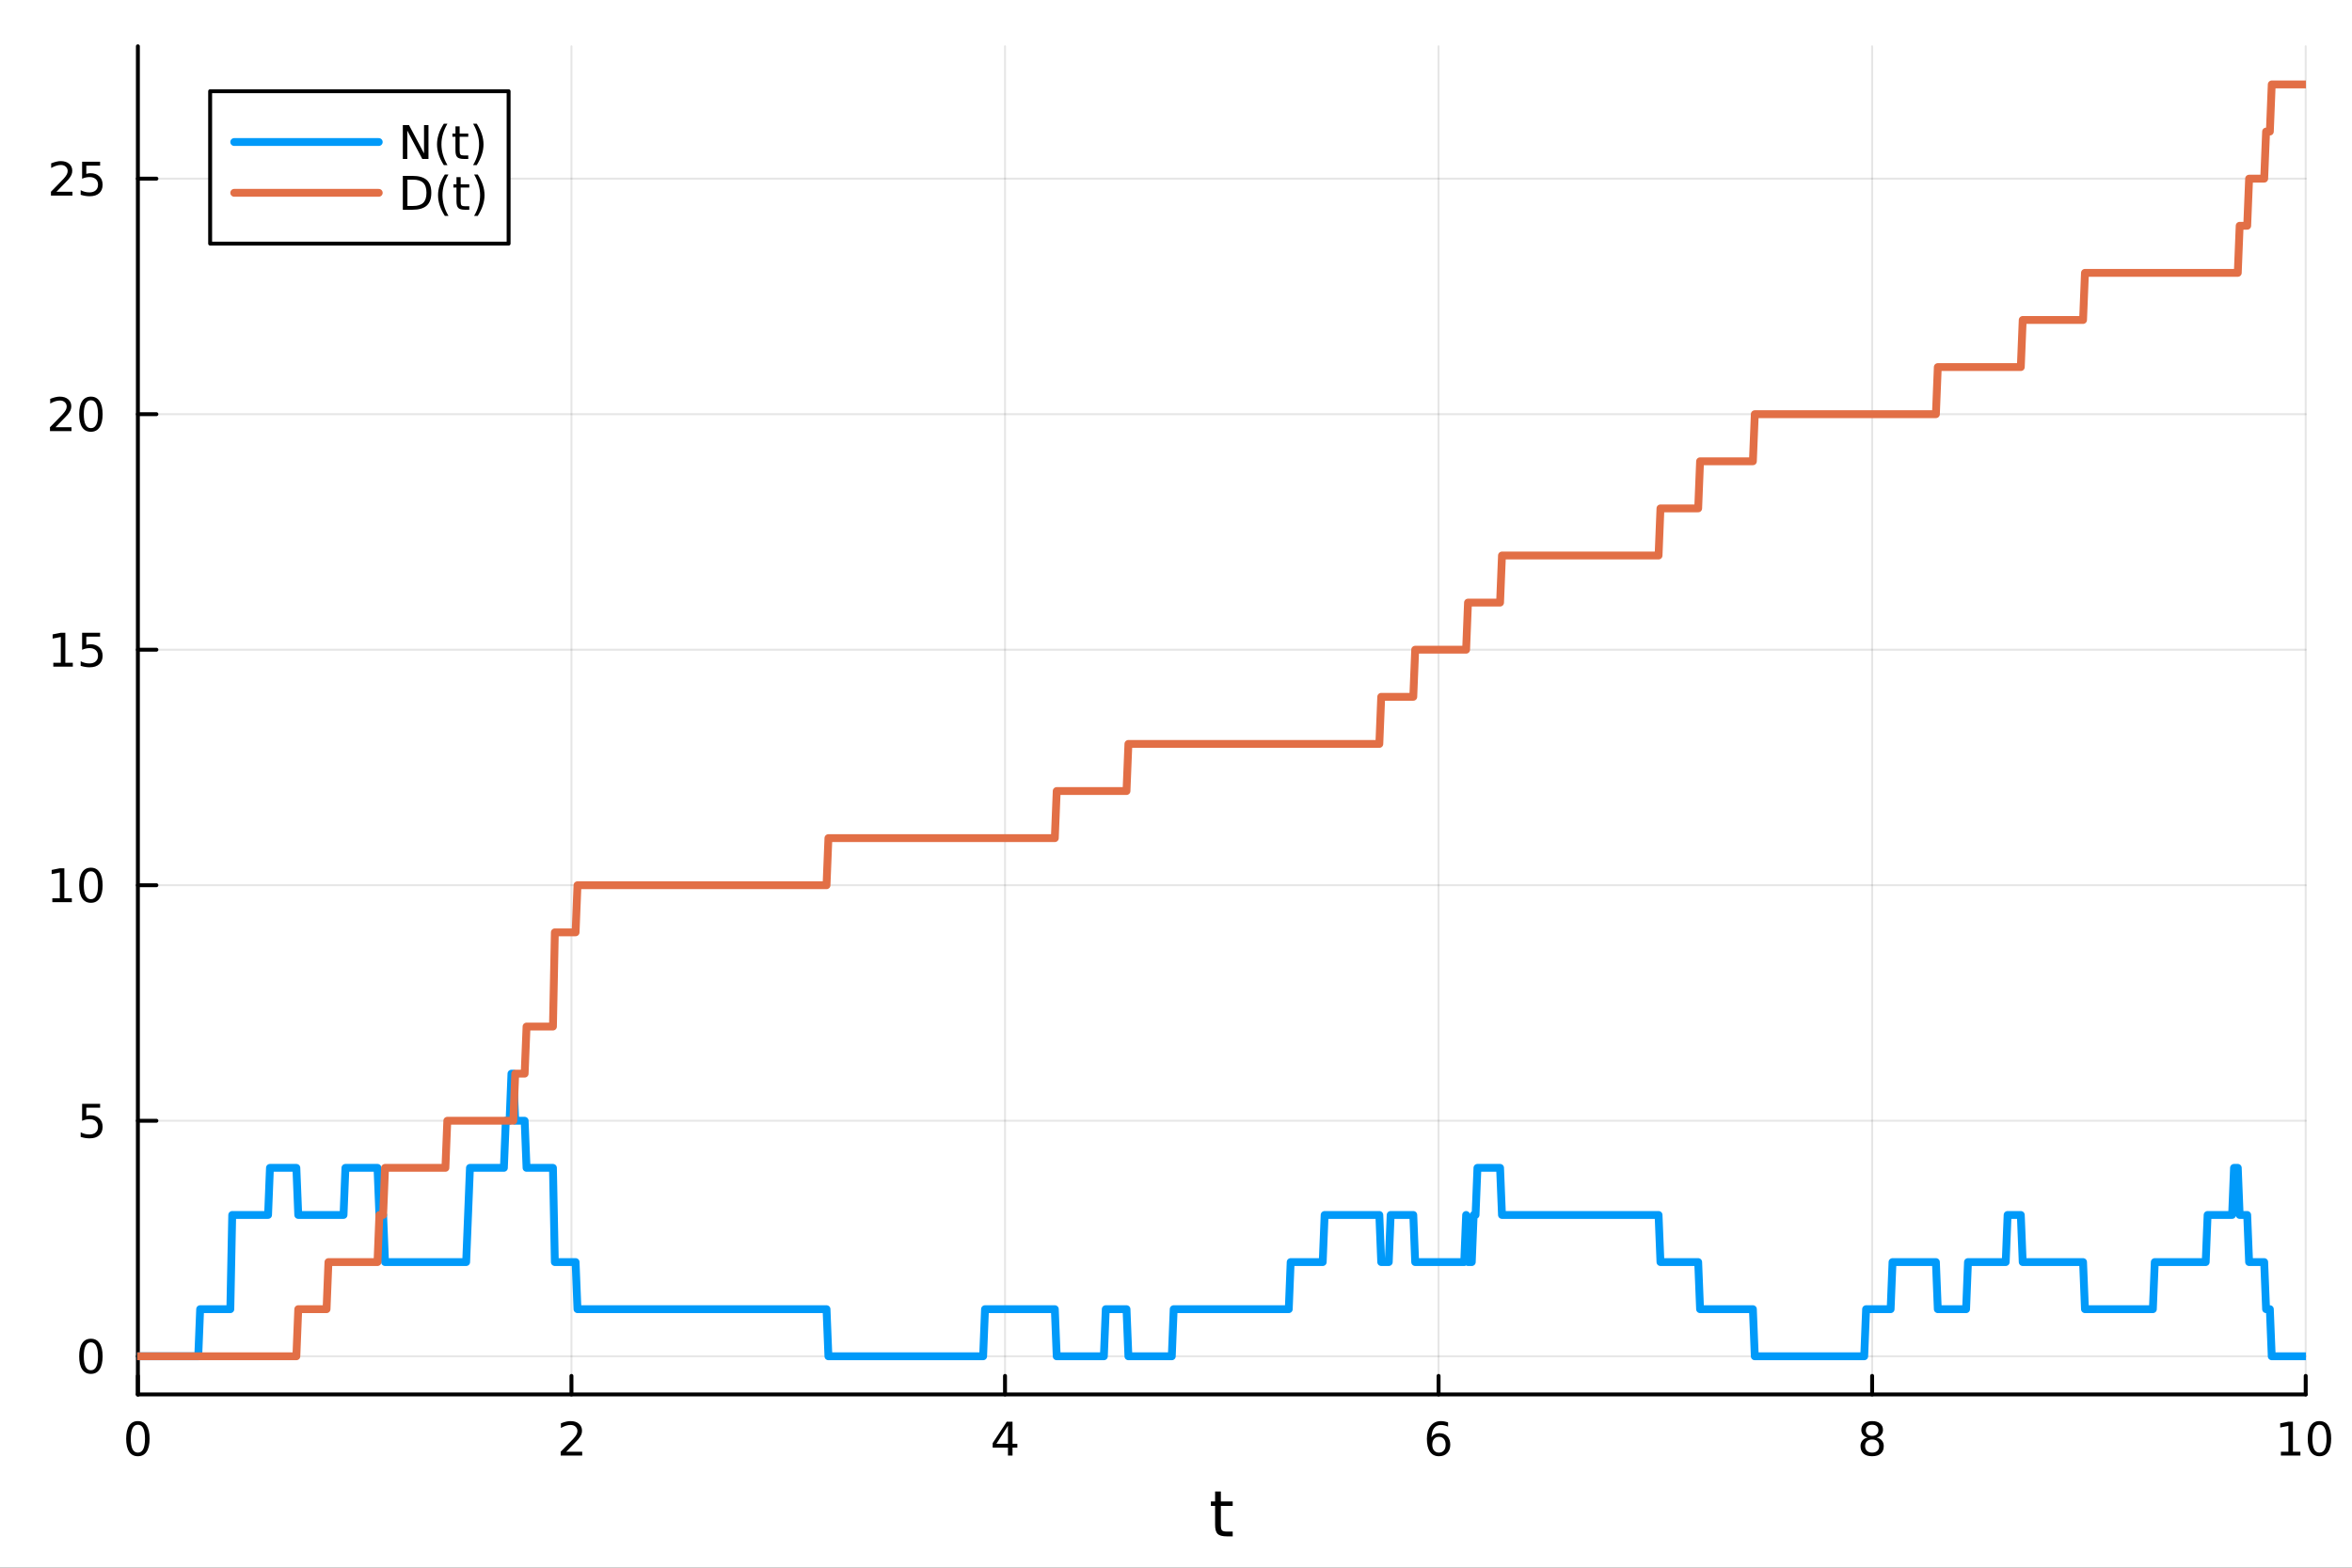 <?xml version="1.0" encoding="utf-8"?>
<svg xmlns="http://www.w3.org/2000/svg" xmlns:xlink="http://www.w3.org/1999/xlink" width="600" height="400" viewBox="0 0 2400 1600">
<rect x="0" y="0" width="2400" height="1600" fill="#333333" stroke="none"/>
<defs>
  <clipPath id="clip150">
    <rect x="0" y="0" width="2400" height="1600"/>
  </clipPath>
</defs>
<path clip-path="url(#clip150)" d="M0 1600 L2400 1600 L2400 0 L0 0  Z" fill="#ffffff" fill-rule="evenodd" fill-opacity="1"/>
<defs>
  <clipPath id="clip151">
    <rect x="480" y="0" width="1681" height="1600"/>
  </clipPath>
</defs>
<path clip-path="url(#clip150)" d="M140.696 1423.18 L2352.76 1423.18 L2352.76 47.244 L140.696 47.244  Z" fill="#ffffff" fill-rule="evenodd" fill-opacity="1"/>
<defs>
  <clipPath id="clip152">
    <rect x="140" y="47" width="2213" height="1377"/>
  </clipPath>
</defs>
<polyline clip-path="url(#clip152)" style="stroke:#000000; stroke-linecap:round; stroke-linejoin:round; stroke-width:2; stroke-opacity:0.1; fill:none" points="140.696,1423.18 140.696,47.244 "/>
<polyline clip-path="url(#clip152)" style="stroke:#000000; stroke-linecap:round; stroke-linejoin:round; stroke-width:2; stroke-opacity:0.1; fill:none" points="583.108,1423.18 583.108,47.244 "/>
<polyline clip-path="url(#clip152)" style="stroke:#000000; stroke-linecap:round; stroke-linejoin:round; stroke-width:2; stroke-opacity:0.1; fill:none" points="1025.52,1423.18 1025.52,47.244 "/>
<polyline clip-path="url(#clip152)" style="stroke:#000000; stroke-linecap:round; stroke-linejoin:round; stroke-width:2; stroke-opacity:0.1; fill:none" points="1467.93,1423.18 1467.93,47.244 "/>
<polyline clip-path="url(#clip152)" style="stroke:#000000; stroke-linecap:round; stroke-linejoin:round; stroke-width:2; stroke-opacity:0.1; fill:none" points="1910.34,1423.18 1910.34,47.244 "/>
<polyline clip-path="url(#clip152)" style="stroke:#000000; stroke-linecap:round; stroke-linejoin:round; stroke-width:2; stroke-opacity:0.1; fill:none" points="2352.76,1423.18 2352.76,47.244 "/>
<polyline clip-path="url(#clip152)" style="stroke:#000000; stroke-linecap:round; stroke-linejoin:round; stroke-width:2; stroke-opacity:0.1; fill:none" points="140.696,1384.24 2352.76,1384.24 "/>
<polyline clip-path="url(#clip152)" style="stroke:#000000; stroke-linecap:round; stroke-linejoin:round; stroke-width:2; stroke-opacity:0.1; fill:none" points="140.696,1143.86 2352.76,1143.86 "/>
<polyline clip-path="url(#clip152)" style="stroke:#000000; stroke-linecap:round; stroke-linejoin:round; stroke-width:2; stroke-opacity:0.1; fill:none" points="140.696,903.478 2352.76,903.478 "/>
<polyline clip-path="url(#clip152)" style="stroke:#000000; stroke-linecap:round; stroke-linejoin:round; stroke-width:2; stroke-opacity:0.1; fill:none" points="140.696,663.098 2352.76,663.098 "/>
<polyline clip-path="url(#clip152)" style="stroke:#000000; stroke-linecap:round; stroke-linejoin:round; stroke-width:2; stroke-opacity:0.1; fill:none" points="140.696,422.718 2352.76,422.718 "/>
<polyline clip-path="url(#clip152)" style="stroke:#000000; stroke-linecap:round; stroke-linejoin:round; stroke-width:2; stroke-opacity:0.1; fill:none" points="140.696,182.338 2352.76,182.338 "/>
<polyline clip-path="url(#clip150)" style="stroke:#000000; stroke-linecap:round; stroke-linejoin:round; stroke-width:4; stroke-opacity:1; fill:none" points="140.696,1423.18 2352.76,1423.18 "/>
<polyline clip-path="url(#clip150)" style="stroke:#000000; stroke-linecap:round; stroke-linejoin:round; stroke-width:4; stroke-opacity:1; fill:none" points="140.696,1423.18 140.696,1404.28 "/>
<polyline clip-path="url(#clip150)" style="stroke:#000000; stroke-linecap:round; stroke-linejoin:round; stroke-width:4; stroke-opacity:1; fill:none" points="583.108,1423.18 583.108,1404.28 "/>
<polyline clip-path="url(#clip150)" style="stroke:#000000; stroke-linecap:round; stroke-linejoin:round; stroke-width:4; stroke-opacity:1; fill:none" points="1025.52,1423.18 1025.52,1404.28 "/>
<polyline clip-path="url(#clip150)" style="stroke:#000000; stroke-linecap:round; stroke-linejoin:round; stroke-width:4; stroke-opacity:1; fill:none" points="1467.93,1423.18 1467.93,1404.28 "/>
<polyline clip-path="url(#clip150)" style="stroke:#000000; stroke-linecap:round; stroke-linejoin:round; stroke-width:4; stroke-opacity:1; fill:none" points="1910.34,1423.18 1910.34,1404.28 "/>
<polyline clip-path="url(#clip150)" style="stroke:#000000; stroke-linecap:round; stroke-linejoin:round; stroke-width:4; stroke-opacity:1; fill:none" points="2352.76,1423.18 2352.76,1404.28 "/>
<path clip-path="url(#clip150)" d="M140.696 1454.1 Q137.084 1454.1 135.256 1457.66 Q133.45 1461.2 133.45 1468.33 Q133.45 1475.44 135.256 1479.01 Q137.084 1482.55 140.696 1482.55 Q144.33 1482.55 146.135 1479.01 Q147.964 1475.44 147.964 1468.33 Q147.964 1461.2 146.135 1457.66 Q144.33 1454.1 140.696 1454.1 M140.696 1450.39 Q146.506 1450.39 149.561 1455 Q152.64 1459.58 152.64 1468.33 Q152.64 1477.06 149.561 1481.67 Q146.506 1486.25 140.696 1486.25 Q134.885 1486.25 131.807 1481.67 Q128.751 1477.06 128.751 1468.33 Q128.751 1459.58 131.807 1455 Q134.885 1450.39 140.696 1450.39 Z" fill="#000000" fill-rule="nonzero" fill-opacity="1" /><path clip-path="url(#clip150)" d="M577.76 1481.64 L594.08 1481.64 L594.08 1485.58 L572.135 1485.58 L572.135 1481.64 Q574.797 1478.89 579.381 1474.26 Q583.987 1469.61 585.168 1468.27 Q587.413 1465.74 588.293 1464.01 Q589.196 1462.25 589.196 1460.56 Q589.196 1457.8 587.251 1456.07 Q585.33 1454.33 582.228 1454.33 Q580.029 1454.33 577.575 1455.09 Q575.145 1455.86 572.367 1457.41 L572.367 1452.69 Q575.191 1451.55 577.645 1450.97 Q580.098 1450.39 582.135 1450.39 Q587.506 1450.39 590.7 1453.08 Q593.895 1455.77 593.895 1460.26 Q593.895 1462.39 593.084 1464.31 Q592.297 1466.2 590.191 1468.8 Q589.612 1469.47 586.51 1472.69 Q583.409 1475.88 577.76 1481.64 Z" fill="#000000" fill-rule="nonzero" fill-opacity="1" /><path clip-path="url(#clip150)" d="M1028.53 1455.09 L1016.72 1473.54 L1028.53 1473.54 L1028.53 1455.09 M1027.3 1451.02 L1033.18 1451.02 L1033.18 1473.54 L1038.11 1473.54 L1038.11 1477.43 L1033.18 1477.43 L1033.18 1485.58 L1028.53 1485.58 L1028.53 1477.43 L1012.93 1477.43 L1012.93 1472.92 L1027.3 1451.02 Z" fill="#000000" fill-rule="nonzero" fill-opacity="1" /><path clip-path="url(#clip150)" d="M1468.34 1466.44 Q1465.19 1466.44 1463.34 1468.59 Q1461.51 1470.74 1461.51 1474.49 Q1461.51 1478.22 1463.34 1480.39 Q1465.19 1482.55 1468.34 1482.55 Q1471.48 1482.55 1473.31 1480.39 Q1475.17 1478.22 1475.17 1474.49 Q1475.17 1470.74 1473.31 1468.59 Q1471.48 1466.44 1468.34 1466.44 M1477.62 1451.78 L1477.62 1456.04 Q1475.86 1455.21 1474.05 1454.77 Q1472.27 1454.33 1470.51 1454.33 Q1465.88 1454.33 1463.43 1457.45 Q1461 1460.58 1460.65 1466.9 Q1462.02 1464.89 1464.08 1463.82 Q1466.14 1462.73 1468.61 1462.73 Q1473.82 1462.73 1476.83 1465.9 Q1479.86 1469.05 1479.86 1474.49 Q1479.86 1479.82 1476.72 1483.03 Q1473.57 1486.25 1468.34 1486.25 Q1462.34 1486.25 1459.17 1481.67 Q1456 1477.06 1456 1468.33 Q1456 1460.14 1459.89 1455.28 Q1463.78 1450.39 1470.33 1450.39 Q1472.09 1450.39 1473.87 1450.74 Q1475.67 1451.09 1477.62 1451.78 Z" fill="#000000" fill-rule="nonzero" fill-opacity="1" /><path clip-path="url(#clip150)" d="M1910.34 1469.17 Q1907.01 1469.17 1905.09 1470.95 Q1903.19 1472.73 1903.19 1475.86 Q1903.19 1478.98 1905.09 1480.77 Q1907.01 1482.55 1910.34 1482.55 Q1913.68 1482.55 1915.6 1480.77 Q1917.52 1478.96 1917.52 1475.86 Q1917.52 1472.73 1915.6 1470.95 Q1913.7 1469.17 1910.34 1469.17 M1905.67 1467.18 Q1902.66 1466.44 1900.97 1464.38 Q1899.3 1462.32 1899.3 1459.35 Q1899.3 1455.21 1902.24 1452.8 Q1905.2 1450.39 1910.34 1450.39 Q1915.51 1450.39 1918.45 1452.8 Q1921.39 1455.21 1921.39 1459.35 Q1921.39 1462.32 1919.7 1464.38 Q1918.03 1466.44 1915.04 1467.18 Q1918.42 1467.96 1920.3 1470.26 Q1922.2 1472.55 1922.2 1475.86 Q1922.2 1480.88 1919.12 1483.57 Q1916.06 1486.25 1910.34 1486.25 Q1904.63 1486.25 1901.55 1483.57 Q1898.49 1480.88 1898.49 1475.86 Q1898.49 1472.55 1900.39 1470.26 Q1902.29 1467.96 1905.67 1467.18 M1903.95 1459.79 Q1903.95 1462.48 1905.62 1463.98 Q1907.31 1465.49 1910.34 1465.49 Q1913.35 1465.49 1915.04 1463.98 Q1916.76 1462.48 1916.76 1459.79 Q1916.76 1457.11 1915.04 1455.6 Q1913.35 1454.1 1910.34 1454.1 Q1907.31 1454.1 1905.62 1455.6 Q1903.95 1457.11 1903.95 1459.79 Z" fill="#000000" fill-rule="nonzero" fill-opacity="1" /><path clip-path="url(#clip150)" d="M2327.44 1481.64 L2335.08 1481.64 L2335.08 1455.28 L2326.77 1456.95 L2326.77 1452.69 L2335.04 1451.02 L2339.71 1451.02 L2339.71 1481.64 L2347.35 1481.64 L2347.35 1485.58 L2327.44 1485.58 L2327.44 1481.64 Z" fill="#000000" fill-rule="nonzero" fill-opacity="1" /><path clip-path="url(#clip150)" d="M2366.8 1454.1 Q2363.18 1454.1 2361.36 1457.66 Q2359.55 1461.2 2359.55 1468.33 Q2359.55 1475.44 2361.36 1479.01 Q2363.18 1482.55 2366.8 1482.55 Q2370.43 1482.55 2372.23 1479.01 Q2374.06 1475.44 2374.06 1468.33 Q2374.06 1461.2 2372.23 1457.66 Q2370.43 1454.1 2366.8 1454.1 M2366.8 1450.39 Q2372.61 1450.39 2375.66 1455 Q2378.74 1459.58 2378.74 1468.33 Q2378.74 1477.06 2375.66 1481.67 Q2372.61 1486.25 2366.8 1486.25 Q2360.99 1486.25 2357.91 1481.67 Q2354.85 1477.06 2354.85 1468.33 Q2354.85 1459.58 2357.91 1455 Q2360.99 1450.39 2366.8 1450.39 Z" fill="#000000" fill-rule="nonzero" fill-opacity="1" /><path clip-path="url(#clip150)" d="M1245.79 1522.27 L1245.79 1532.4 L1257.85 1532.4 L1257.85 1536.95 L1245.79 1536.95 L1245.79 1556.3 Q1245.79 1560.66 1246.96 1561.9 Q1248.17 1563.14 1251.83 1563.14 L1257.85 1563.14 L1257.85 1568.04 L1251.83 1568.04 Q1245.05 1568.04 1242.48 1565.53 Q1239.9 1562.98 1239.9 1556.3 L1239.9 1536.95 L1235.6 1536.95 L1235.6 1532.4 L1239.9 1532.4 L1239.9 1522.27 L1245.79 1522.27 Z" fill="#000000" fill-rule="nonzero" fill-opacity="1" /><polyline clip-path="url(#clip150)" style="stroke:#000000; stroke-linecap:round; stroke-linejoin:round; stroke-width:4; stroke-opacity:1; fill:none" points="140.696,1423.18 140.696,47.244 "/>
<polyline clip-path="url(#clip150)" style="stroke:#000000; stroke-linecap:round; stroke-linejoin:round; stroke-width:4; stroke-opacity:1; fill:none" points="140.696,1384.24 159.593,1384.24 "/>
<polyline clip-path="url(#clip150)" style="stroke:#000000; stroke-linecap:round; stroke-linejoin:round; stroke-width:4; stroke-opacity:1; fill:none" points="140.696,1143.86 159.593,1143.86 "/>
<polyline clip-path="url(#clip150)" style="stroke:#000000; stroke-linecap:round; stroke-linejoin:round; stroke-width:4; stroke-opacity:1; fill:none" points="140.696,903.478 159.593,903.478 "/>
<polyline clip-path="url(#clip150)" style="stroke:#000000; stroke-linecap:round; stroke-linejoin:round; stroke-width:4; stroke-opacity:1; fill:none" points="140.696,663.098 159.593,663.098 "/>
<polyline clip-path="url(#clip150)" style="stroke:#000000; stroke-linecap:round; stroke-linejoin:round; stroke-width:4; stroke-opacity:1; fill:none" points="140.696,422.718 159.593,422.718 "/>
<polyline clip-path="url(#clip150)" style="stroke:#000000; stroke-linecap:round; stroke-linejoin:round; stroke-width:4; stroke-opacity:1; fill:none" points="140.696,182.338 159.593,182.338 "/>
<path clip-path="url(#clip150)" d="M92.751 1370.04 Q89.14 1370.04 87.311 1373.6 Q85.506 1377.14 85.506 1384.27 Q85.506 1391.38 87.311 1394.94 Q89.14 1398.49 92.751 1398.49 Q96.385 1398.49 98.191 1394.94 Q100.02 1391.38 100.02 1384.27 Q100.02 1377.14 98.191 1373.6 Q96.385 1370.04 92.751 1370.04 M92.751 1366.33 Q98.561 1366.33 101.617 1370.94 Q104.696 1375.52 104.696 1384.27 Q104.696 1393 101.617 1397.61 Q98.561 1402.19 92.751 1402.19 Q86.941 1402.19 83.862 1397.61 Q80.807 1393 80.807 1384.27 Q80.807 1375.52 83.862 1370.94 Q86.941 1366.33 92.751 1366.33 Z" fill="#000000" fill-rule="nonzero" fill-opacity="1" /><path clip-path="url(#clip150)" d="M83.793 1126.58 L102.149 1126.58 L102.149 1130.51 L88.075 1130.51 L88.075 1138.99 Q89.094 1138.64 90.112 1138.48 Q91.131 1138.29 92.149 1138.29 Q97.936 1138.29 101.316 1141.46 Q104.696 1144.63 104.696 1150.05 Q104.696 1155.63 101.223 1158.73 Q97.751 1161.81 91.432 1161.81 Q89.256 1161.81 86.987 1161.44 Q84.742 1161.07 82.335 1160.33 L82.335 1155.63 Q84.418 1156.76 86.64 1157.32 Q88.862 1157.87 91.339 1157.87 Q95.344 1157.87 97.682 1155.77 Q100.02 1153.66 100.02 1150.05 Q100.02 1146.44 97.682 1144.33 Q95.344 1142.23 91.339 1142.23 Q89.464 1142.23 87.589 1142.64 Q85.737 1143.06 83.793 1143.94 L83.793 1126.58 Z" fill="#000000" fill-rule="nonzero" fill-opacity="1" /><path clip-path="url(#clip150)" d="M53.4 916.823 L61.038 916.823 L61.038 890.457 L52.728 892.124 L52.728 887.865 L60.992 886.198 L65.668 886.198 L65.668 916.823 L73.307 916.823 L73.307 920.758 L53.4 920.758 L53.4 916.823 Z" fill="#000000" fill-rule="nonzero" fill-opacity="1" /><path clip-path="url(#clip150)" d="M92.751 889.277 Q89.14 889.277 87.311 892.842 Q85.506 896.383 85.506 903.513 Q85.506 910.619 87.311 914.184 Q89.14 917.726 92.751 917.726 Q96.385 917.726 98.191 914.184 Q100.02 910.619 100.02 903.513 Q100.02 896.383 98.191 892.842 Q96.385 889.277 92.751 889.277 M92.751 885.573 Q98.561 885.573 101.617 890.18 Q104.696 894.763 104.696 903.513 Q104.696 912.24 101.617 916.846 Q98.561 921.429 92.751 921.429 Q86.941 921.429 83.862 916.846 Q80.807 912.24 80.807 903.513 Q80.807 894.763 83.862 890.18 Q86.941 885.573 92.751 885.573 Z" fill="#000000" fill-rule="nonzero" fill-opacity="1" /><path clip-path="url(#clip150)" d="M54.395 676.443 L62.034 676.443 L62.034 650.077 L53.724 651.744 L53.724 647.485 L61.987 645.818 L66.663 645.818 L66.663 676.443 L74.302 676.443 L74.302 680.378 L54.395 680.378 L54.395 676.443 Z" fill="#000000" fill-rule="nonzero" fill-opacity="1" /><path clip-path="url(#clip150)" d="M83.793 645.818 L102.149 645.818 L102.149 649.753 L88.075 649.753 L88.075 658.225 Q89.094 657.878 90.112 657.716 Q91.131 657.531 92.149 657.531 Q97.936 657.531 101.316 660.702 Q104.696 663.873 104.696 669.29 Q104.696 674.869 101.223 677.971 Q97.751 681.049 91.432 681.049 Q89.256 681.049 86.987 680.679 Q84.742 680.308 82.335 679.568 L82.335 674.869 Q84.418 676.003 86.64 676.559 Q88.862 677.114 91.339 677.114 Q95.344 677.114 97.682 675.008 Q100.02 672.901 100.02 669.29 Q100.02 665.679 97.682 663.572 Q95.344 661.466 91.339 661.466 Q89.464 661.466 87.589 661.883 Q85.737 662.299 83.793 663.179 L83.793 645.818 Z" fill="#000000" fill-rule="nonzero" fill-opacity="1" /><path clip-path="url(#clip150)" d="M56.617 436.063 L72.936 436.063 L72.936 439.998 L50.992 439.998 L50.992 436.063 Q53.654 433.308 58.237 428.678 Q62.844 424.026 64.025 422.683 Q66.27 420.16 67.149 418.424 Q68.052 416.665 68.052 414.975 Q68.052 412.22 66.108 410.484 Q64.186 408.748 61.085 408.748 Q58.886 408.748 56.432 409.512 Q54.001 410.276 51.224 411.827 L51.224 407.104 Q54.048 405.97 56.501 405.392 Q58.955 404.813 60.992 404.813 Q66.362 404.813 69.557 407.498 Q72.751 410.183 72.751 414.674 Q72.751 416.804 71.941 418.725 Q71.154 420.623 69.048 423.216 Q68.469 423.887 65.367 427.104 Q62.265 430.299 56.617 436.063 Z" fill="#000000" fill-rule="nonzero" fill-opacity="1" /><path clip-path="url(#clip150)" d="M92.751 408.517 Q89.14 408.517 87.311 412.081 Q85.506 415.623 85.506 422.753 Q85.506 429.859 87.311 433.424 Q89.14 436.965 92.751 436.965 Q96.385 436.965 98.191 433.424 Q100.02 429.859 100.02 422.753 Q100.02 415.623 98.191 412.081 Q96.385 408.517 92.751 408.517 M92.751 404.813 Q98.561 404.813 101.617 409.419 Q104.696 414.003 104.696 422.753 Q104.696 431.479 101.617 436.086 Q98.561 440.669 92.751 440.669 Q86.941 440.669 83.862 436.086 Q80.807 431.479 80.807 422.753 Q80.807 414.003 83.862 409.419 Q86.941 404.813 92.751 404.813 Z" fill="#000000" fill-rule="nonzero" fill-opacity="1" /><path clip-path="url(#clip150)" d="M57.612 195.683 L73.932 195.683 L73.932 199.618 L51.987 199.618 L51.987 195.683 Q54.65 192.928 59.233 188.298 Q63.839 183.646 65.02 182.303 Q67.265 179.78 68.145 178.044 Q69.048 176.285 69.048 174.595 Q69.048 171.84 67.103 170.104 Q65.182 168.368 62.08 168.368 Q59.881 168.368 57.427 169.132 Q54.997 169.896 52.219 171.447 L52.219 166.724 Q55.043 165.59 57.497 165.011 Q59.95 164.433 61.987 164.433 Q67.358 164.433 70.552 167.118 Q73.747 169.803 73.747 174.294 Q73.747 176.423 72.936 178.345 Q72.149 180.243 70.043 182.835 Q69.464 183.507 66.362 186.724 Q63.261 189.919 57.612 195.683 Z" fill="#000000" fill-rule="nonzero" fill-opacity="1" /><path clip-path="url(#clip150)" d="M83.793 165.058 L102.149 165.058 L102.149 168.993 L88.075 168.993 L88.075 177.465 Q89.094 177.118 90.112 176.956 Q91.131 176.771 92.149 176.771 Q97.936 176.771 101.316 179.942 Q104.696 183.113 104.696 188.53 Q104.696 194.108 101.223 197.21 Q97.751 200.289 91.432 200.289 Q89.256 200.289 86.987 199.919 Q84.742 199.548 82.335 198.808 L82.335 194.108 Q84.418 195.243 86.64 195.798 Q88.862 196.354 91.339 196.354 Q95.344 196.354 97.682 194.247 Q100.02 192.141 100.02 188.53 Q100.02 184.919 97.682 182.812 Q95.344 180.706 91.339 180.706 Q89.464 180.706 87.589 181.122 Q85.737 181.539 83.793 182.419 L83.793 165.058 Z" fill="#000000" fill-rule="nonzero" fill-opacity="1" /><polyline clip-path="url(#clip152)" style="stroke:#009af9; stroke-linecap:round; stroke-linejoin:round; stroke-width:8; stroke-opacity:1; fill:none" points="140.696,1384.24 142.621,1384.24 144.546,1384.24 146.471,1384.24 148.396,1384.24 150.322,1384.24 152.247,1384.24 154.172,1384.24 156.097,1384.24 158.022,1384.24 159.948,1384.24 161.873,1384.24 163.798,1384.24 165.723,1384.24 167.648,1384.24 169.574,1384.24 171.499,1384.24 173.424,1384.24 175.349,1384.24 177.274,1384.24 179.2,1384.24 181.125,1384.24 183.05,1384.24 184.975,1384.24 186.9,1384.24 188.826,1384.24 190.751,1384.24 192.676,1384.24 194.601,1384.24 196.526,1384.24 198.452,1384.24 200.377,1384.24 202.302,1384.24 204.227,1336.16 206.153,1336.16 208.078,1336.16 210.003,1336.16 211.928,1336.16 213.853,1336.16 215.779,1336.16 217.704,1336.16 219.629,1336.16 221.554,1336.16 223.479,1336.16 225.405,1336.16 227.33,1336.16 229.255,1336.16 231.18,1336.16 233.105,1336.16 235.031,1336.16 236.956,1240.01 238.881,1240.01 240.806,1240.01 242.731,1240.01 244.657,1240.01 246.582,1240.01 248.507,1240.01 250.432,1240.01 252.357,1240.01 254.283,1240.01 256.208,1240.01 258.133,1240.01 260.058,1240.01 261.983,1240.01 263.909,1240.01 265.834,1240.01 267.759,1240.01 269.684,1240.01 271.609,1240.01 273.535,1240.01 275.46,1191.93 277.385,1191.93 279.31,1191.93 281.235,1191.93 283.161,1191.93 285.086,1191.93 287.011,1191.93 288.936,1191.93 290.862,1191.93 292.787,1191.93 294.712,1191.93 296.637,1191.93 298.562,1191.93 300.488,1191.93 302.413,1191.93 304.338,1240.01 306.263,1240.01 308.188,1240.01 310.114,1240.01 312.039,1240.01 313.964,1240.01 315.889,1240.01 317.814,1240.01 319.74,1240.01 321.665,1240.01 323.59,1240.01 325.515,1240.01 327.44,1240.01 329.366,1240.01 331.291,1240.01 333.216,1240.01 335.141,1240.01 337.066,1240.01 338.992,1240.01 340.917,1240.01 342.842,1240.01 344.767,1240.01 346.692,1240.01 348.618,1240.01 350.543,1240.01 352.468,1191.93 354.393,1191.93 356.318,1191.93 358.244,1191.93 360.169,1191.93 362.094,1191.93 364.019,1191.93 365.945,1191.93 367.87,1191.93 369.795,1191.93 371.72,1191.93 373.645,1191.93 375.571,1191.93 377.496,1191.93 379.421,1191.93 381.346,1191.93 383.271,1191.93 385.197,1191.93 387.122,1240.01 389.047,1240.01 390.972,1240.01 392.897,1288.09 394.823,1288.09 396.748,1288.09 398.673,1288.09 400.598,1288.09 402.523,1288.09 404.449,1288.09 406.374,1288.09 408.299,1288.09 410.224,1288.09 412.149,1288.09 414.075,1288.09 416,1288.09 417.925,1288.09 419.85,1288.09 421.775,1288.09 423.701,1288.09 425.626,1288.09 427.551,1288.09 429.476,1288.09 431.401,1288.09 433.327,1288.09 435.252,1288.09 437.177,1288.09 439.102,1288.09 441.027,1288.09 442.953,1288.09 444.878,1288.09 446.803,1288.09 448.728,1288.09 450.654,1288.09 452.579,1288.09 454.504,1288.09 456.429,1288.09 458.354,1288.09 460.28,1288.09 462.205,1288.09 464.13,1288.09 466.055,1288.09 467.98,1288.09 469.906,1288.09 471.831,1288.09 473.756,1288.09 475.681,1288.09 477.606,1240.01 479.532,1191.93 481.457,1191.93 483.382,1191.93 485.307,1191.93 487.232,1191.93 489.158,1191.93 491.083,1191.93 493.008,1191.93 494.933,1191.93 496.858,1191.93 498.784,1191.93 500.709,1191.93 502.634,1191.93 504.559,1191.93 506.484,1191.93 508.41,1191.93 510.335,1191.93 512.26,1191.93 514.185,1191.93 516.11,1143.86 518.036,1143.86 519.961,1143.86 521.886,1095.78 523.811,1095.78 525.737,1143.86 527.662,1143.86 529.587,1143.86 531.512,1143.86 533.437,1143.86 535.363,1143.86 537.288,1191.93 539.213,1191.93 541.138,1191.93 543.063,1191.93 544.989,1191.93 546.914,1191.93 548.839,1191.93 550.764,1191.93 552.689,1191.93 554.615,1191.93 556.54,1191.93 558.465,1191.93 560.39,1191.93 562.315,1191.93 564.241,1191.93 566.166,1288.09 568.091,1288.09 570.016,1288.09 571.941,1288.09 573.867,1288.09 575.792,1288.09 577.717,1288.09 579.642,1288.09 581.567,1288.09 583.493,1288.09 585.418,1288.09 587.343,1288.09 589.268,1336.16 591.193,1336.16 593.119,1336.16 595.044,1336.16 596.969,1336.16 598.894,1336.16 600.819,1336.16 602.745,1336.16 604.67,1336.16 606.595,1336.16 608.52,1336.16 610.446,1336.16 612.371,1336.16 614.296,1336.16 616.221,1336.16 618.146,1336.16 620.072,1336.16 621.997,1336.16 623.922,1336.16 625.847,1336.16 627.772,1336.16 629.698,1336.16 631.623,1336.16 633.548,1336.16 635.473,1336.16 637.398,1336.16 639.324,1336.16 641.249,1336.16 643.174,1336.16 645.099,1336.16 647.024,1336.16 648.95,1336.16 650.875,1336.16 652.8,1336.16 654.725,1336.16 656.65,1336.16 658.576,1336.16 660.501,1336.16 662.426,1336.16 664.351,1336.16 666.276,1336.16 668.202,1336.16 670.127,1336.16 672.052,1336.16 673.977,1336.16 675.902,1336.16 677.828,1336.16 679.753,1336.16 681.678,1336.16 683.603,1336.16 685.529,1336.16 687.454,1336.16 689.379,1336.16 691.304,1336.16 693.229,1336.16 695.155,1336.16 697.08,1336.16 699.005,1336.16 700.93,1336.16 702.855,1336.16 704.781,1336.16 706.706,1336.16 708.631,1336.16 710.556,1336.16 712.481,1336.16 714.407,1336.16 716.332,1336.16 718.257,1336.16 720.182,1336.16 722.107,1336.16 724.033,1336.16 725.958,1336.16 727.883,1336.16 729.808,1336.16 731.733,1336.16 733.659,1336.16 735.584,1336.16 737.509,1336.16 739.434,1336.16 741.359,1336.16 743.285,1336.16 745.21,1336.16 747.135,1336.16 749.06,1336.16 750.985,1336.16 752.911,1336.16 754.836,1336.16 756.761,1336.16 758.686,1336.16 760.612,1336.16 762.537,1336.16 764.462,1336.16 766.387,1336.16 768.312,1336.16 770.238,1336.16 772.163,1336.16 774.088,1336.16 776.013,1336.16 777.938,1336.16 779.864,1336.16 781.789,1336.16 783.714,1336.16 785.639,1336.16 787.564,1336.16 789.49,1336.16 791.415,1336.16 793.34,1336.16 795.265,1336.16 797.19,1336.16 799.116,1336.16 801.041,1336.16 802.966,1336.16 804.891,1336.16 806.816,1336.16 808.742,1336.16 810.667,1336.16 812.592,1336.16 814.517,1336.16 816.442,1336.16 818.368,1336.16 820.293,1336.16 822.218,1336.16 824.143,1336.16 826.068,1336.16 827.994,1336.16 829.919,1336.16 831.844,1336.16 833.769,1336.16 835.694,1336.16 837.62,1336.16 839.545,1336.16 841.47,1336.16 843.395,1336.16 845.321,1384.24 847.246,1384.24 849.171,1384.24 851.096,1384.24 853.021,1384.24 854.947,1384.24 856.872,1384.24 858.797,1384.24 860.722,1384.24 862.647,1384.24 864.573,1384.24 866.498,1384.24 868.423,1384.24 870.348,1384.24 872.273,1384.24 874.199,1384.24 876.124,1384.24 878.049,1384.24 879.974,1384.24 881.899,1384.24 883.825,1384.24 885.75,1384.24 887.675,1384.24 889.6,1384.24 891.525,1384.24 893.451,1384.24 895.376,1384.24 897.301,1384.24 899.226,1384.24 901.151,1384.24 903.077,1384.24 905.002,1384.24 906.927,1384.24 908.852,1384.24 910.777,1384.24 912.703,1384.24 914.628,1384.24 916.553,1384.24 918.478,1384.24 920.404,1384.24 922.329,1384.24 924.254,1384.24 926.179,1384.24 928.104,1384.24 930.03,1384.24 931.955,1384.24 933.88,1384.24 935.805,1384.24 937.73,1384.24 939.656,1384.24 941.581,1384.24 943.506,1384.24 945.431,1384.24 947.356,1384.24 949.282,1384.24 951.207,1384.24 953.132,1384.24 955.057,1384.24 956.982,1384.24 958.908,1384.24 960.833,1384.24 962.758,1384.24 964.683,1384.24 966.608,1384.24 968.534,1384.24 970.459,1384.24 972.384,1384.24 974.309,1384.24 976.234,1384.24 978.16,1384.24 980.085,1384.24 982.01,1384.24 983.935,1384.24 985.86,1384.24 987.786,1384.24 989.711,1384.24 991.636,1384.24 993.561,1384.24 995.486,1384.24 997.412,1384.24 999.337,1384.24 1001.26,1384.24 1003.19,1384.24 1005.11,1336.16 1007.04,1336.16 1008.96,1336.16 1010.89,1336.16 1012.81,1336.16 1014.74,1336.16 1016.66,1336.16 1018.59,1336.16 1020.51,1336.16 1022.44,1336.16 1024.36,1336.16 1026.29,1336.16 1028.21,1336.16 1030.14,1336.16 1032.07,1336.16 1033.99,1336.16 1035.92,1336.16 1037.84,1336.16 1039.77,1336.16 1041.69,1336.16 1043.62,1336.16 1045.54,1336.16 1047.47,1336.16 1049.39,1336.16 1051.32,1336.16 1053.24,1336.16 1055.17,1336.16 1057.09,1336.16 1059.02,1336.16 1060.94,1336.16 1062.87,1336.16 1064.79,1336.16 1066.72,1336.16 1068.64,1336.16 1070.57,1336.16 1072.49,1336.16 1074.42,1336.16 1076.35,1336.16 1078.27,1384.24 1080.2,1384.24 1082.12,1384.24 1084.05,1384.24 1085.97,1384.24 1087.9,1384.24 1089.82,1384.24 1091.75,1384.24 1093.67,1384.24 1095.6,1384.24 1097.52,1384.24 1099.45,1384.24 1101.37,1384.24 1103.3,1384.24 1105.22,1384.24 1107.15,1384.24 1109.07,1384.24 1111,1384.24 1112.92,1384.24 1114.85,1384.24 1116.77,1384.24 1118.7,1384.24 1120.62,1384.24 1122.55,1384.24 1124.48,1384.24 1126.4,1384.24 1128.33,1336.16 1130.25,1336.16 1132.18,1336.16 1134.1,1336.16 1136.03,1336.16 1137.95,1336.16 1139.88,1336.16 1141.8,1336.16 1143.73,1336.16 1145.65,1336.16 1147.58,1336.16 1149.5,1336.16 1151.43,1384.24 1153.35,1384.24 1155.28,1384.24 1157.2,1384.24 1159.13,1384.24 1161.05,1384.24 1162.98,1384.24 1164.9,1384.24 1166.83,1384.24 1168.75,1384.24 1170.68,1384.24 1172.61,1384.24 1174.53,1384.24 1176.46,1384.24 1178.38,1384.24 1180.31,1384.24 1182.23,1384.24 1184.16,1384.24 1186.08,1384.24 1188.01,1384.24 1189.93,1384.24 1191.86,1384.24 1193.78,1384.24 1195.71,1384.24 1197.63,1336.16 1199.56,1336.16 1201.48,1336.16 1203.41,1336.16 1205.33,1336.16 1207.26,1336.16 1209.18,1336.16 1211.11,1336.16 1213.03,1336.16 1214.96,1336.16 1216.89,1336.16 1218.81,1336.16 1220.74,1336.16 1222.66,1336.16 1224.59,1336.16 1226.51,1336.16 1228.44,1336.16 1230.36,1336.16 1232.29,1336.16 1234.21,1336.16 1236.14,1336.16 1238.06,1336.16 1239.99,1336.16 1241.91,1336.16 1243.84,1336.16 1245.76,1336.16 1247.69,1336.16 1249.61,1336.16 1251.54,1336.16 1253.46,1336.16 1255.39,1336.16 1257.31,1336.16 1259.24,1336.16 1261.16,1336.16 1263.09,1336.16 1265.02,1336.16 1266.94,1336.16 1268.87,1336.16 1270.79,1336.16 1272.72,1336.16 1274.64,1336.16 1276.57,1336.16 1278.49,1336.16 1280.42,1336.16 1282.34,1336.16 1284.27,1336.16 1286.19,1336.16 1288.12,1336.16 1290.04,1336.16 1291.97,1336.16 1293.89,1336.16 1295.82,1336.16 1297.74,1336.16 1299.67,1336.16 1301.59,1336.16 1303.52,1336.16 1305.44,1336.16 1307.37,1336.16 1309.29,1336.16 1311.22,1336.16 1313.15,1336.16 1315.07,1336.16 1317,1288.09 1318.92,1288.09 1320.85,1288.09 1322.77,1288.09 1324.7,1288.09 1326.62,1288.09 1328.55,1288.09 1330.47,1288.09 1332.4,1288.09 1334.32,1288.09 1336.25,1288.09 1338.17,1288.09 1340.1,1288.09 1342.02,1288.09 1343.95,1288.09 1345.87,1288.09 1347.8,1288.09 1349.72,1288.09 1351.65,1240.01 1353.57,1240.01 1355.5,1240.01 1357.43,1240.01 1359.35,1240.01 1361.28,1240.01 1363.2,1240.01 1365.13,1240.01 1367.05,1240.01 1368.98,1240.01 1370.9,1240.01 1372.83,1240.01 1374.75,1240.01 1376.68,1240.01 1378.6,1240.01 1380.53,1240.01 1382.45,1240.01 1384.38,1240.01 1386.3,1240.01 1388.23,1240.01 1390.15,1240.01 1392.08,1240.01 1394,1240.01 1395.93,1240.01 1397.85,1240.01 1399.78,1240.01 1401.7,1240.01 1403.63,1240.01 1405.56,1240.01 1407.48,1240.01 1409.41,1288.09 1411.33,1288.09 1413.26,1288.09 1415.18,1288.09 1417.11,1288.09 1419.03,1240.01 1420.96,1240.01 1422.88,1240.01 1424.81,1240.01 1426.73,1240.01 1428.66,1240.01 1430.58,1240.01 1432.51,1240.01 1434.43,1240.01 1436.36,1240.01 1438.28,1240.01 1440.21,1240.01 1442.13,1240.01 1444.06,1288.09 1445.98,1288.09 1447.91,1288.09 1449.83,1288.09 1451.76,1288.09 1453.69,1288.09 1455.61,1288.09 1457.54,1288.09 1459.46,1288.09 1461.39,1288.09 1463.31,1288.09 1465.24,1288.09 1467.16,1288.09 1469.09,1288.09 1471.01,1288.09 1472.94,1288.09 1474.86,1288.09 1476.79,1288.09 1478.71,1288.09 1480.64,1288.09 1482.56,1288.09 1484.49,1288.09 1486.41,1288.09 1488.34,1288.09 1490.26,1288.09 1492.19,1288.09 1494.11,1288.09 1496.04,1240.01 1497.96,1288.09 1499.89,1288.09 1501.82,1288.09 1503.74,1240.01 1505.67,1240.01 1507.59,1191.93 1509.52,1191.93 1511.44,1191.93 1513.37,1191.93 1515.29,1191.93 1517.22,1191.93 1519.14,1191.93 1521.07,1191.93 1522.99,1191.93 1524.92,1191.93 1526.84,1191.93 1528.77,1191.93 1530.69,1191.93 1532.62,1240.01 1534.54,1240.01 1536.47,1240.01 1538.39,1240.01 1540.32,1240.01 1542.24,1240.01 1544.17,1240.01 1546.1,1240.01 1548.02,1240.01 1549.95,1240.01 1551.87,1240.01 1553.8,1240.01 1555.72,1240.01 1557.65,1240.01 1559.57,1240.01 1561.5,1240.01 1563.42,1240.01 1565.35,1240.01 1567.27,1240.01 1569.2,1240.01 1571.12,1240.01 1573.05,1240.01 1574.97,1240.01 1576.9,1240.01 1578.82,1240.01 1580.75,1240.01 1582.67,1240.01 1584.6,1240.01 1586.52,1240.01 1588.45,1240.01 1590.37,1240.01 1592.3,1240.01 1594.23,1240.01 1596.15,1240.01 1598.08,1240.01 1600,1240.01 1601.93,1240.01 1603.85,1240.01 1605.78,1240.01 1607.7,1240.01 1609.63,1240.01 1611.55,1240.01 1613.48,1240.01 1615.4,1240.01 1617.33,1240.01 1619.25,1240.01 1621.18,1240.01 1623.1,1240.01 1625.03,1240.01 1626.95,1240.01 1628.88,1240.01 1630.8,1240.01 1632.73,1240.01 1634.65,1240.01 1636.58,1240.01 1638.5,1240.01 1640.43,1240.01 1642.36,1240.01 1644.28,1240.01 1646.21,1240.01 1648.13,1240.01 1650.06,1240.01 1651.98,1240.01 1653.91,1240.01 1655.83,1240.01 1657.76,1240.01 1659.68,1240.01 1661.61,1240.01 1663.53,1240.01 1665.46,1240.01 1667.38,1240.01 1669.31,1240.01 1671.23,1240.01 1673.16,1240.01 1675.08,1240.01 1677.01,1240.01 1678.93,1240.01 1680.86,1240.01 1682.78,1240.01 1684.71,1240.01 1686.64,1240.01 1688.56,1240.01 1690.49,1240.01 1692.41,1240.01 1694.34,1288.09 1696.26,1288.09 1698.19,1288.09 1700.11,1288.09 1702.04,1288.09 1703.96,1288.09 1705.89,1288.09 1707.81,1288.09 1709.74,1288.09 1711.66,1288.09 1713.59,1288.09 1715.51,1288.09 1717.44,1288.09 1719.36,1288.09 1721.29,1288.09 1723.21,1288.09 1725.14,1288.09 1727.06,1288.09 1728.99,1288.09 1730.91,1288.09 1732.84,1288.09 1734.77,1336.16 1736.69,1336.16 1738.62,1336.16 1740.54,1336.16 1742.47,1336.16 1744.39,1336.16 1746.32,1336.16 1748.24,1336.16 1750.17,1336.16 1752.09,1336.16 1754.02,1336.16 1755.94,1336.16 1757.87,1336.16 1759.79,1336.16 1761.72,1336.16 1763.64,1336.16 1765.57,1336.16 1767.49,1336.16 1769.42,1336.16 1771.34,1336.16 1773.27,1336.16 1775.19,1336.16 1777.12,1336.16 1779.04,1336.16 1780.97,1336.16 1782.9,1336.16 1784.82,1336.16 1786.75,1336.16 1788.67,1336.16 1790.6,1384.24 1792.52,1384.24 1794.45,1384.24 1796.37,1384.24 1798.3,1384.24 1800.22,1384.24 1802.15,1384.24 1804.07,1384.24 1806,1384.24 1807.92,1384.24 1809.85,1384.24 1811.77,1384.24 1813.7,1384.24 1815.62,1384.24 1817.55,1384.24 1819.47,1384.24 1821.4,1384.24 1823.32,1384.24 1825.25,1384.24 1827.17,1384.24 1829.1,1384.24 1831.03,1384.24 1832.95,1384.24 1834.88,1384.24 1836.8,1384.24 1838.73,1384.24 1840.65,1384.24 1842.58,1384.24 1844.5,1384.24 1846.43,1384.24 1848.35,1384.24 1850.28,1384.24 1852.2,1384.24 1854.13,1384.24 1856.05,1384.24 1857.98,1384.24 1859.9,1384.24 1861.83,1384.24 1863.75,1384.24 1865.68,1384.24 1867.6,1384.24 1869.53,1384.24 1871.45,1384.24 1873.38,1384.24 1875.31,1384.24 1877.23,1384.24 1879.16,1384.24 1881.08,1384.24 1883.01,1384.24 1884.93,1384.24 1886.86,1384.24 1888.78,1384.24 1890.71,1384.24 1892.63,1384.24 1894.56,1384.24 1896.48,1384.24 1898.41,1384.24 1900.33,1384.24 1902.26,1384.24 1904.18,1336.16 1906.11,1336.16 1908.03,1336.16 1909.96,1336.16 1911.88,1336.16 1913.81,1336.16 1915.73,1336.16 1917.66,1336.16 1919.58,1336.16 1921.51,1336.16 1923.44,1336.16 1925.36,1336.16 1927.29,1336.16 1929.21,1336.16 1931.14,1288.09 1933.06,1288.09 1934.99,1288.09 1936.91,1288.09 1938.84,1288.09 1940.76,1288.09 1942.69,1288.09 1944.61,1288.09 1946.54,1288.09 1948.46,1288.09 1950.39,1288.09 1952.31,1288.09 1954.24,1288.09 1956.16,1288.09 1958.09,1288.09 1960.01,1288.09 1961.94,1288.09 1963.86,1288.09 1965.79,1288.09 1967.71,1288.09 1969.64,1288.09 1971.57,1288.09 1973.49,1288.09 1975.42,1288.09 1977.34,1336.16 1979.27,1336.16 1981.19,1336.16 1983.12,1336.16 1985.04,1336.16 1986.97,1336.16 1988.89,1336.16 1990.82,1336.16 1992.74,1336.16 1994.67,1336.16 1996.59,1336.16 1998.52,1336.16 2000.44,1336.16 2002.37,1336.16 2004.29,1336.16 2006.22,1336.16 2008.14,1288.09 2010.07,1288.09 2011.99,1288.09 2013.92,1288.09 2015.85,1288.09 2017.77,1288.09 2019.7,1288.09 2021.62,1288.09 2023.55,1288.09 2025.47,1288.09 2027.4,1288.09 2029.32,1288.09 2031.25,1288.09 2033.17,1288.09 2035.1,1288.09 2037.02,1288.09 2038.95,1288.09 2040.87,1288.09 2042.8,1288.09 2044.72,1288.09 2046.65,1288.09 2048.57,1240.01 2050.5,1240.01 2052.42,1240.01 2054.35,1240.01 2056.27,1240.01 2058.2,1240.01 2060.12,1240.01 2062.05,1240.01 2063.98,1288.09 2065.9,1288.09 2067.83,1288.09 2069.75,1288.09 2071.68,1288.09 2073.6,1288.09 2075.53,1288.09 2077.45,1288.09 2079.38,1288.09 2081.3,1288.09 2083.23,1288.09 2085.15,1288.09 2087.08,1288.09 2089,1288.09 2090.93,1288.09 2092.85,1288.09 2094.78,1288.09 2096.7,1288.09 2098.63,1288.09 2100.55,1288.09 2102.48,1288.09 2104.4,1288.09 2106.33,1288.09 2108.25,1288.09 2110.18,1288.09 2112.11,1288.09 2114.03,1288.09 2115.96,1288.09 2117.88,1288.09 2119.81,1288.09 2121.73,1288.09 2123.66,1288.09 2125.58,1288.09 2127.51,1336.16 2129.43,1336.16 2131.36,1336.16 2133.28,1336.16 2135.21,1336.16 2137.13,1336.16 2139.06,1336.16 2140.98,1336.16 2142.91,1336.16 2144.83,1336.16 2146.76,1336.16 2148.68,1336.16 2150.61,1336.16 2152.53,1336.16 2154.46,1336.16 2156.39,1336.16 2158.31,1336.16 2160.24,1336.16 2162.16,1336.16 2164.09,1336.16 2166.01,1336.16 2167.94,1336.16 2169.86,1336.16 2171.79,1336.16 2173.71,1336.16 2175.64,1336.16 2177.56,1336.16 2179.49,1336.16 2181.41,1336.16 2183.34,1336.16 2185.26,1336.16 2187.19,1336.16 2189.11,1336.16 2191.04,1336.16 2192.96,1336.16 2194.89,1336.16 2196.81,1336.16 2198.74,1288.09 2200.66,1288.09 2202.59,1288.09 2204.52,1288.09 2206.44,1288.09 2208.37,1288.09 2210.29,1288.09 2212.22,1288.09 2214.14,1288.09 2216.07,1288.09 2217.99,1288.09 2219.92,1288.09 2221.84,1288.09 2223.77,1288.09 2225.69,1288.09 2227.62,1288.09 2229.54,1288.09 2231.47,1288.09 2233.39,1288.09 2235.32,1288.09 2237.24,1288.09 2239.17,1288.09 2241.09,1288.09 2243.02,1288.09 2244.94,1288.09 2246.87,1288.09 2248.79,1288.09 2250.72,1288.09 2252.65,1240.01 2254.57,1240.01 2256.5,1240.01 2258.42,1240.01 2260.35,1240.01 2262.27,1240.01 2264.2,1240.01 2266.12,1240.01 2268.05,1240.01 2269.97,1240.01 2271.9,1240.01 2273.82,1240.01 2275.75,1240.01 2277.67,1240.01 2279.6,1191.93 2281.52,1191.93 2283.45,1191.93 2285.37,1240.01 2287.3,1240.01 2289.22,1240.01 2291.15,1240.01 2293.07,1240.01 2295,1288.09 2296.92,1288.09 2298.85,1288.09 2300.78,1288.09 2302.7,1288.09 2304.63,1288.09 2306.55,1288.09 2308.48,1288.09 2310.4,1288.09 2312.33,1336.16 2314.25,1336.16 2316.18,1336.16 2318.1,1384.24 2320.03,1384.24 2321.95,1384.24 2323.88,1384.24 2325.8,1384.24 2327.73,1384.24 2329.65,1384.24 2331.58,1384.24 2333.5,1384.24 2335.43,1384.24 2337.35,1384.24 2339.28,1384.24 2341.2,1384.24 2343.13,1384.24 2345.06,1384.24 2346.98,1384.24 2348.91,1384.24 2350.83,1384.24 2352.76,1384.24 "/>
<polyline clip-path="url(#clip152)" style="stroke:#e26f46; stroke-linecap:round; stroke-linejoin:round; stroke-width:8; stroke-opacity:1; fill:none" points="140.696,1384.24 142.621,1384.24 144.546,1384.24 146.471,1384.24 148.396,1384.24 150.322,1384.24 152.247,1384.24 154.172,1384.24 156.097,1384.24 158.022,1384.24 159.948,1384.24 161.873,1384.24 163.798,1384.24 165.723,1384.24 167.648,1384.24 169.574,1384.24 171.499,1384.24 173.424,1384.24 175.349,1384.24 177.274,1384.24 179.2,1384.24 181.125,1384.24 183.05,1384.24 184.975,1384.24 186.9,1384.24 188.826,1384.24 190.751,1384.24 192.676,1384.24 194.601,1384.24 196.526,1384.24 198.452,1384.24 200.377,1384.24 202.302,1384.24 204.227,1384.24 206.153,1384.24 208.078,1384.24 210.003,1384.24 211.928,1384.24 213.853,1384.24 215.779,1384.24 217.704,1384.24 219.629,1384.24 221.554,1384.24 223.479,1384.24 225.405,1384.24 227.33,1384.24 229.255,1384.24 231.18,1384.24 233.105,1384.24 235.031,1384.24 236.956,1384.24 238.881,1384.24 240.806,1384.24 242.731,1384.24 244.657,1384.24 246.582,1384.24 248.507,1384.24 250.432,1384.24 252.357,1384.24 254.283,1384.24 256.208,1384.24 258.133,1384.24 260.058,1384.24 261.983,1384.24 263.909,1384.24 265.834,1384.24 267.759,1384.24 269.684,1384.24 271.609,1384.24 273.535,1384.24 275.46,1384.24 277.385,1384.24 279.31,1384.24 281.235,1384.24 283.161,1384.24 285.086,1384.24 287.011,1384.24 288.936,1384.24 290.862,1384.24 292.787,1384.24 294.712,1384.24 296.637,1384.24 298.562,1384.24 300.488,1384.24 302.413,1384.24 304.338,1336.16 306.263,1336.16 308.188,1336.16 310.114,1336.16 312.039,1336.16 313.964,1336.16 315.889,1336.16 317.814,1336.16 319.74,1336.16 321.665,1336.16 323.59,1336.16 325.515,1336.16 327.44,1336.16 329.366,1336.16 331.291,1336.16 333.216,1336.16 335.141,1288.09 337.066,1288.09 338.992,1288.09 340.917,1288.09 342.842,1288.09 344.767,1288.09 346.692,1288.09 348.618,1288.09 350.543,1288.09 352.468,1288.09 354.393,1288.09 356.318,1288.09 358.244,1288.09 360.169,1288.09 362.094,1288.09 364.019,1288.09 365.945,1288.09 367.87,1288.09 369.795,1288.09 371.72,1288.09 373.645,1288.09 375.571,1288.09 377.496,1288.09 379.421,1288.09 381.346,1288.09 383.271,1288.09 385.197,1288.09 387.122,1240.01 389.047,1240.01 390.972,1240.01 392.897,1191.93 394.823,1191.93 396.748,1191.93 398.673,1191.93 400.598,1191.93 402.523,1191.93 404.449,1191.93 406.374,1191.93 408.299,1191.93 410.224,1191.93 412.149,1191.93 414.075,1191.93 416,1191.93 417.925,1191.93 419.85,1191.93 421.775,1191.93 423.701,1191.93 425.626,1191.93 427.551,1191.93 429.476,1191.93 431.401,1191.93 433.327,1191.93 435.252,1191.93 437.177,1191.93 439.102,1191.93 441.027,1191.93 442.953,1191.93 444.878,1191.93 446.803,1191.93 448.728,1191.93 450.654,1191.93 452.579,1191.93 454.504,1191.93 456.429,1143.86 458.354,1143.86 460.28,1143.86 462.205,1143.86 464.13,1143.86 466.055,1143.86 467.98,1143.86 469.906,1143.86 471.831,1143.86 473.756,1143.86 475.681,1143.86 477.606,1143.86 479.532,1143.86 481.457,1143.86 483.382,1143.86 485.307,1143.86 487.232,1143.86 489.158,1143.86 491.083,1143.86 493.008,1143.86 494.933,1143.86 496.858,1143.86 498.784,1143.86 500.709,1143.86 502.634,1143.86 504.559,1143.86 506.484,1143.86 508.41,1143.86 510.335,1143.86 512.26,1143.86 514.185,1143.86 516.11,1143.86 518.036,1143.86 519.961,1143.86 521.886,1143.86 523.811,1143.86 525.737,1095.78 527.662,1095.78 529.587,1095.78 531.512,1095.78 533.437,1095.78 535.363,1095.78 537.288,1047.71 539.213,1047.71 541.138,1047.71 543.063,1047.71 544.989,1047.71 546.914,1047.71 548.839,1047.71 550.764,1047.71 552.689,1047.71 554.615,1047.71 556.54,1047.71 558.465,1047.71 560.39,1047.71 562.315,1047.71 564.241,1047.71 566.166,951.554 568.091,951.554 570.016,951.554 571.941,951.554 573.867,951.554 575.792,951.554 577.717,951.554 579.642,951.554 581.567,951.554 583.493,951.554 585.418,951.554 587.343,951.554 589.268,903.478 591.193,903.478 593.119,903.478 595.044,903.478 596.969,903.478 598.894,903.478 600.819,903.478 602.745,903.478 604.67,903.478 606.595,903.478 608.52,903.478 610.446,903.478 612.371,903.478 614.296,903.478 616.221,903.478 618.146,903.478 620.072,903.478 621.997,903.478 623.922,903.478 625.847,903.478 627.772,903.478 629.698,903.478 631.623,903.478 633.548,903.478 635.473,903.478 637.398,903.478 639.324,903.478 641.249,903.478 643.174,903.478 645.099,903.478 647.024,903.478 648.95,903.478 650.875,903.478 652.8,903.478 654.725,903.478 656.65,903.478 658.576,903.478 660.501,903.478 662.426,903.478 664.351,903.478 666.276,903.478 668.202,903.478 670.127,903.478 672.052,903.478 673.977,903.478 675.902,903.478 677.828,903.478 679.753,903.478 681.678,903.478 683.603,903.478 685.529,903.478 687.454,903.478 689.379,903.478 691.304,903.478 693.229,903.478 695.155,903.478 697.08,903.478 699.005,903.478 700.93,903.478 702.855,903.478 704.781,903.478 706.706,903.478 708.631,903.478 710.556,903.478 712.481,903.478 714.407,903.478 716.332,903.478 718.257,903.478 720.182,903.478 722.107,903.478 724.033,903.478 725.958,903.478 727.883,903.478 729.808,903.478 731.733,903.478 733.659,903.478 735.584,903.478 737.509,903.478 739.434,903.478 741.359,903.478 743.285,903.478 745.21,903.478 747.135,903.478 749.06,903.478 750.985,903.478 752.911,903.478 754.836,903.478 756.761,903.478 758.686,903.478 760.612,903.478 762.537,903.478 764.462,903.478 766.387,903.478 768.312,903.478 770.238,903.478 772.163,903.478 774.088,903.478 776.013,903.478 777.938,903.478 779.864,903.478 781.789,903.478 783.714,903.478 785.639,903.478 787.564,903.478 789.49,903.478 791.415,903.478 793.34,903.478 795.265,903.478 797.19,903.478 799.116,903.478 801.041,903.478 802.966,903.478 804.891,903.478 806.816,903.478 808.742,903.478 810.667,903.478 812.592,903.478 814.517,903.478 816.442,903.478 818.368,903.478 820.293,903.478 822.218,903.478 824.143,903.478 826.068,903.478 827.994,903.478 829.919,903.478 831.844,903.478 833.769,903.478 835.694,903.478 837.62,903.478 839.545,903.478 841.47,903.478 843.395,903.478 845.321,855.402 847.246,855.402 849.171,855.402 851.096,855.402 853.021,855.402 854.947,855.402 856.872,855.402 858.797,855.402 860.722,855.402 862.647,855.402 864.573,855.402 866.498,855.402 868.423,855.402 870.348,855.402 872.273,855.402 874.199,855.402 876.124,855.402 878.049,855.402 879.974,855.402 881.899,855.402 883.825,855.402 885.75,855.402 887.675,855.402 889.6,855.402 891.525,855.402 893.451,855.402 895.376,855.402 897.301,855.402 899.226,855.402 901.151,855.402 903.077,855.402 905.002,855.402 906.927,855.402 908.852,855.402 910.777,855.402 912.703,855.402 914.628,855.402 916.553,855.402 918.478,855.402 920.404,855.402 922.329,855.402 924.254,855.402 926.179,855.402 928.104,855.402 930.03,855.402 931.955,855.402 933.88,855.402 935.805,855.402 937.73,855.402 939.656,855.402 941.581,855.402 943.506,855.402 945.431,855.402 947.356,855.402 949.282,855.402 951.207,855.402 953.132,855.402 955.057,855.402 956.982,855.402 958.908,855.402 960.833,855.402 962.758,855.402 964.683,855.402 966.608,855.402 968.534,855.402 970.459,855.402 972.384,855.402 974.309,855.402 976.234,855.402 978.16,855.402 980.085,855.402 982.01,855.402 983.935,855.402 985.86,855.402 987.786,855.402 989.711,855.402 991.636,855.402 993.561,855.402 995.486,855.402 997.412,855.402 999.337,855.402 1001.26,855.402 1003.19,855.402 1005.11,855.402 1007.04,855.402 1008.96,855.402 1010.89,855.402 1012.81,855.402 1014.74,855.402 1016.66,855.402 1018.59,855.402 1020.51,855.402 1022.44,855.402 1024.36,855.402 1026.29,855.402 1028.21,855.402 1030.14,855.402 1032.07,855.402 1033.99,855.402 1035.92,855.402 1037.84,855.402 1039.77,855.402 1041.69,855.402 1043.62,855.402 1045.54,855.402 1047.47,855.402 1049.39,855.402 1051.32,855.402 1053.24,855.402 1055.17,855.402 1057.09,855.402 1059.02,855.402 1060.94,855.402 1062.87,855.402 1064.79,855.402 1066.72,855.402 1068.64,855.402 1070.57,855.402 1072.49,855.402 1074.42,855.402 1076.35,855.402 1078.27,807.326 1080.2,807.326 1082.12,807.326 1084.05,807.326 1085.97,807.326 1087.9,807.326 1089.82,807.326 1091.75,807.326 1093.67,807.326 1095.6,807.326 1097.52,807.326 1099.45,807.326 1101.37,807.326 1103.3,807.326 1105.22,807.326 1107.15,807.326 1109.07,807.326 1111,807.326 1112.92,807.326 1114.85,807.326 1116.77,807.326 1118.7,807.326 1120.62,807.326 1122.55,807.326 1124.48,807.326 1126.4,807.326 1128.33,807.326 1130.25,807.326 1132.18,807.326 1134.1,807.326 1136.03,807.326 1137.95,807.326 1139.88,807.326 1141.8,807.326 1143.73,807.326 1145.65,807.326 1147.58,807.326 1149.5,807.326 1151.43,759.25 1153.35,759.25 1155.28,759.25 1157.2,759.25 1159.13,759.25 1161.05,759.25 1162.98,759.25 1164.9,759.25 1166.83,759.25 1168.75,759.25 1170.68,759.25 1172.61,759.25 1174.53,759.25 1176.46,759.25 1178.38,759.25 1180.31,759.25 1182.23,759.25 1184.16,759.25 1186.08,759.25 1188.01,759.25 1189.93,759.25 1191.86,759.25 1193.78,759.25 1195.71,759.25 1197.63,759.25 1199.56,759.25 1201.48,759.25 1203.41,759.25 1205.33,759.25 1207.26,759.25 1209.18,759.25 1211.11,759.25 1213.03,759.25 1214.96,759.25 1216.89,759.25 1218.81,759.25 1220.74,759.25 1222.66,759.25 1224.59,759.25 1226.51,759.25 1228.44,759.25 1230.36,759.25 1232.29,759.25 1234.21,759.25 1236.14,759.25 1238.06,759.25 1239.99,759.25 1241.91,759.25 1243.84,759.25 1245.76,759.25 1247.69,759.25 1249.61,759.25 1251.54,759.25 1253.46,759.25 1255.39,759.25 1257.31,759.25 1259.24,759.25 1261.16,759.25 1263.09,759.25 1265.02,759.25 1266.94,759.25 1268.87,759.25 1270.79,759.25 1272.72,759.25 1274.64,759.25 1276.57,759.25 1278.49,759.25 1280.42,759.25 1282.34,759.25 1284.27,759.25 1286.19,759.25 1288.12,759.25 1290.04,759.25 1291.97,759.25 1293.89,759.25 1295.82,759.25 1297.74,759.25 1299.67,759.25 1301.59,759.25 1303.52,759.25 1305.44,759.25 1307.37,759.25 1309.29,759.25 1311.22,759.25 1313.15,759.25 1315.07,759.25 1317,759.25 1318.92,759.25 1320.85,759.25 1322.77,759.25 1324.7,759.25 1326.62,759.25 1328.55,759.25 1330.47,759.25 1332.4,759.25 1334.32,759.25 1336.25,759.25 1338.17,759.25 1340.1,759.25 1342.02,759.25 1343.95,759.25 1345.87,759.25 1347.8,759.25 1349.72,759.25 1351.65,759.25 1353.57,759.25 1355.5,759.25 1357.43,759.25 1359.35,759.25 1361.28,759.25 1363.2,759.25 1365.13,759.25 1367.05,759.25 1368.98,759.25 1370.9,759.25 1372.83,759.25 1374.75,759.25 1376.68,759.25 1378.6,759.25 1380.53,759.25 1382.45,759.25 1384.38,759.25 1386.3,759.25 1388.23,759.25 1390.15,759.25 1392.08,759.25 1394,759.25 1395.93,759.25 1397.85,759.25 1399.78,759.25 1401.7,759.25 1403.63,759.25 1405.56,759.25 1407.48,759.25 1409.41,711.174 1411.33,711.174 1413.26,711.174 1415.18,711.174 1417.11,711.174 1419.03,711.174 1420.96,711.174 1422.88,711.174 1424.81,711.174 1426.73,711.174 1428.66,711.174 1430.58,711.174 1432.51,711.174 1434.43,711.174 1436.36,711.174 1438.28,711.174 1440.21,711.174 1442.13,711.174 1444.06,663.098 1445.98,663.098 1447.91,663.098 1449.83,663.098 1451.76,663.098 1453.69,663.098 1455.61,663.098 1457.54,663.098 1459.46,663.098 1461.39,663.098 1463.31,663.098 1465.24,663.098 1467.16,663.098 1469.09,663.098 1471.01,663.098 1472.94,663.098 1474.86,663.098 1476.79,663.098 1478.71,663.098 1480.64,663.098 1482.56,663.098 1484.49,663.098 1486.41,663.098 1488.34,663.098 1490.26,663.098 1492.19,663.098 1494.11,663.098 1496.04,663.098 1497.96,615.022 1499.89,615.022 1501.82,615.022 1503.74,615.022 1505.67,615.022 1507.59,615.022 1509.52,615.022 1511.44,615.022 1513.37,615.022 1515.29,615.022 1517.22,615.022 1519.14,615.022 1521.07,615.022 1522.99,615.022 1524.92,615.022 1526.84,615.022 1528.77,615.022 1530.69,615.022 1532.62,566.946 1534.54,566.946 1536.47,566.946 1538.39,566.946 1540.32,566.946 1542.24,566.946 1544.17,566.946 1546.1,566.946 1548.02,566.946 1549.95,566.946 1551.87,566.946 1553.8,566.946 1555.72,566.946 1557.65,566.946 1559.57,566.946 1561.5,566.946 1563.42,566.946 1565.35,566.946 1567.27,566.946 1569.2,566.946 1571.12,566.946 1573.05,566.946 1574.97,566.946 1576.9,566.946 1578.82,566.946 1580.75,566.946 1582.67,566.946 1584.6,566.946 1586.52,566.946 1588.45,566.946 1590.37,566.946 1592.3,566.946 1594.23,566.946 1596.15,566.946 1598.08,566.946 1600,566.946 1601.93,566.946 1603.85,566.946 1605.78,566.946 1607.7,566.946 1609.63,566.946 1611.55,566.946 1613.48,566.946 1615.4,566.946 1617.33,566.946 1619.25,566.946 1621.18,566.946 1623.1,566.946 1625.03,566.946 1626.95,566.946 1628.88,566.946 1630.8,566.946 1632.73,566.946 1634.65,566.946 1636.58,566.946 1638.5,566.946 1640.43,566.946 1642.36,566.946 1644.28,566.946 1646.21,566.946 1648.13,566.946 1650.06,566.946 1651.98,566.946 1653.91,566.946 1655.83,566.946 1657.76,566.946 1659.68,566.946 1661.61,566.946 1663.53,566.946 1665.46,566.946 1667.38,566.946 1669.31,566.946 1671.23,566.946 1673.16,566.946 1675.08,566.946 1677.01,566.946 1678.93,566.946 1680.86,566.946 1682.78,566.946 1684.71,566.946 1686.64,566.946 1688.56,566.946 1690.49,566.946 1692.41,566.946 1694.34,518.87 1696.26,518.87 1698.19,518.87 1700.11,518.87 1702.04,518.87 1703.96,518.87 1705.89,518.87 1707.81,518.87 1709.74,518.87 1711.66,518.87 1713.59,518.87 1715.51,518.87 1717.44,518.87 1719.36,518.87 1721.29,518.87 1723.21,518.87 1725.14,518.87 1727.06,518.87 1728.99,518.87 1730.91,518.87 1732.84,518.87 1734.77,470.794 1736.69,470.794 1738.62,470.794 1740.54,470.794 1742.47,470.794 1744.39,470.794 1746.32,470.794 1748.24,470.794 1750.17,470.794 1752.09,470.794 1754.02,470.794 1755.94,470.794 1757.87,470.794 1759.79,470.794 1761.72,470.794 1763.64,470.794 1765.57,470.794 1767.49,470.794 1769.42,470.794 1771.34,470.794 1773.27,470.794 1775.19,470.794 1777.12,470.794 1779.04,470.794 1780.97,470.794 1782.9,470.794 1784.82,470.794 1786.75,470.794 1788.67,470.794 1790.6,422.718 1792.52,422.718 1794.45,422.718 1796.37,422.718 1798.3,422.718 1800.22,422.718 1802.15,422.718 1804.07,422.718 1806,422.718 1807.92,422.718 1809.85,422.718 1811.77,422.718 1813.7,422.718 1815.62,422.718 1817.55,422.718 1819.47,422.718 1821.4,422.718 1823.32,422.718 1825.25,422.718 1827.17,422.718 1829.1,422.718 1831.03,422.718 1832.95,422.718 1834.88,422.718 1836.8,422.718 1838.73,422.718 1840.65,422.718 1842.58,422.718 1844.5,422.718 1846.43,422.718 1848.35,422.718 1850.28,422.718 1852.2,422.718 1854.13,422.718 1856.05,422.718 1857.98,422.718 1859.9,422.718 1861.83,422.718 1863.75,422.718 1865.68,422.718 1867.6,422.718 1869.53,422.718 1871.45,422.718 1873.38,422.718 1875.31,422.718 1877.23,422.718 1879.16,422.718 1881.08,422.718 1883.01,422.718 1884.93,422.718 1886.86,422.718 1888.78,422.718 1890.71,422.718 1892.63,422.718 1894.56,422.718 1896.48,422.718 1898.41,422.718 1900.33,422.718 1902.26,422.718 1904.18,422.718 1906.11,422.718 1908.03,422.718 1909.96,422.718 1911.88,422.718 1913.81,422.718 1915.73,422.718 1917.66,422.718 1919.58,422.718 1921.51,422.718 1923.44,422.718 1925.36,422.718 1927.29,422.718 1929.21,422.718 1931.14,422.718 1933.06,422.718 1934.99,422.718 1936.91,422.718 1938.84,422.718 1940.76,422.718 1942.69,422.718 1944.61,422.718 1946.54,422.718 1948.46,422.718 1950.39,422.718 1952.31,422.718 1954.24,422.718 1956.16,422.718 1958.09,422.718 1960.01,422.718 1961.94,422.718 1963.86,422.718 1965.79,422.718 1967.71,422.718 1969.64,422.718 1971.57,422.718 1973.49,422.718 1975.42,422.718 1977.34,374.642 1979.27,374.642 1981.19,374.642 1983.12,374.642 1985.04,374.642 1986.97,374.642 1988.89,374.642 1990.82,374.642 1992.74,374.642 1994.67,374.642 1996.59,374.642 1998.52,374.642 2000.44,374.642 2002.37,374.642 2004.29,374.642 2006.22,374.642 2008.14,374.642 2010.07,374.642 2011.99,374.642 2013.92,374.642 2015.85,374.642 2017.77,374.642 2019.7,374.642 2021.62,374.642 2023.55,374.642 2025.47,374.642 2027.4,374.642 2029.32,374.642 2031.25,374.642 2033.17,374.642 2035.1,374.642 2037.02,374.642 2038.95,374.642 2040.87,374.642 2042.8,374.642 2044.72,374.642 2046.65,374.642 2048.57,374.642 2050.5,374.642 2052.42,374.642 2054.35,374.642 2056.27,374.642 2058.2,374.642 2060.12,374.642 2062.05,374.642 2063.98,326.566 2065.9,326.566 2067.83,326.566 2069.75,326.566 2071.68,326.566 2073.6,326.566 2075.53,326.566 2077.45,326.566 2079.38,326.566 2081.3,326.566 2083.23,326.566 2085.15,326.566 2087.08,326.566 2089,326.566 2090.93,326.566 2092.85,326.566 2094.78,326.566 2096.7,326.566 2098.63,326.566 2100.55,326.566 2102.48,326.566 2104.4,326.566 2106.33,326.566 2108.25,326.566 2110.18,326.566 2112.11,326.566 2114.03,326.566 2115.96,326.566 2117.88,326.566 2119.81,326.566 2121.73,326.566 2123.66,326.566 2125.58,326.566 2127.51,278.49 2129.43,278.49 2131.36,278.49 2133.28,278.49 2135.21,278.49 2137.13,278.49 2139.06,278.49 2140.98,278.49 2142.91,278.49 2144.83,278.49 2146.76,278.49 2148.68,278.49 2150.61,278.49 2152.53,278.49 2154.46,278.49 2156.39,278.49 2158.31,278.49 2160.24,278.49 2162.16,278.49 2164.09,278.49 2166.01,278.49 2167.94,278.49 2169.86,278.49 2171.79,278.49 2173.71,278.49 2175.64,278.49 2177.56,278.49 2179.49,278.49 2181.41,278.49 2183.34,278.49 2185.26,278.49 2187.19,278.49 2189.11,278.49 2191.04,278.49 2192.96,278.49 2194.89,278.49 2196.81,278.49 2198.74,278.49 2200.66,278.49 2202.59,278.49 2204.52,278.49 2206.44,278.49 2208.37,278.49 2210.29,278.49 2212.22,278.49 2214.14,278.49 2216.07,278.49 2217.99,278.49 2219.92,278.49 2221.84,278.49 2223.77,278.49 2225.69,278.49 2227.62,278.49 2229.54,278.49 2231.47,278.49 2233.39,278.49 2235.32,278.49 2237.24,278.49 2239.17,278.49 2241.09,278.49 2243.02,278.49 2244.94,278.49 2246.87,278.49 2248.79,278.49 2250.72,278.49 2252.65,278.49 2254.57,278.49 2256.5,278.49 2258.42,278.49 2260.35,278.49 2262.27,278.49 2264.2,278.49 2266.12,278.49 2268.05,278.49 2269.97,278.49 2271.9,278.49 2273.82,278.49 2275.75,278.49 2277.67,278.49 2279.6,278.49 2281.52,278.49 2283.45,278.49 2285.37,230.414 2287.3,230.414 2289.22,230.414 2291.15,230.414 2293.07,230.414 2295,182.338 2296.92,182.338 2298.85,182.338 2300.78,182.338 2302.7,182.338 2304.63,182.338 2306.55,182.338 2308.48,182.338 2310.4,182.338 2312.33,134.262 2314.25,134.262 2316.18,134.262 2318.1,86.186 2320.03,86.186 2321.95,86.186 2323.88,86.186 2325.8,86.186 2327.73,86.186 2329.65,86.186 2331.58,86.186 2333.5,86.186 2335.43,86.186 2337.35,86.186 2339.28,86.186 2341.2,86.186 2343.13,86.186 2345.06,86.186 2346.98,86.186 2348.91,86.186 2350.83,86.186 2352.76,86.186 "/>
<path clip-path="url(#clip150)" d="M214.431 248.629 L518.993 248.629 L518.993 93.109 L214.431 93.109  Z" fill="#ffffff" fill-rule="evenodd" fill-opacity="1"/>
<polyline clip-path="url(#clip150)" style="stroke:#000000; stroke-linecap:round; stroke-linejoin:round; stroke-width:4; stroke-opacity:1; fill:none" points="214.431,248.629 518.993,248.629 518.993,93.109 214.431,93.109 214.431,248.629 "/>
<polyline clip-path="url(#clip150)" style="stroke:#009af9; stroke-linecap:round; stroke-linejoin:round; stroke-width:8; stroke-opacity:1; fill:none" points="239.009,144.949 386.48,144.949 "/>
<path clip-path="url(#clip150)" d="M411.058 127.669 L417.355 127.669 L432.679 156.581 L432.679 127.669 L437.216 127.669 L437.216 162.229 L430.919 162.229 L415.595 133.317 L415.595 162.229 L411.058 162.229 L411.058 127.669 Z" fill="#000000" fill-rule="nonzero" fill-opacity="1" /><path clip-path="url(#clip150)" d="M456.567 126.257 Q453.466 131.581 451.961 136.789 Q450.456 141.997 450.456 147.344 Q450.456 152.692 451.961 157.946 Q453.489 163.178 456.567 168.479 L452.864 168.479 Q449.392 163.039 447.656 157.784 Q445.943 152.53 445.943 147.344 Q445.943 142.182 447.656 136.951 Q449.368 131.72 452.864 126.257 L456.567 126.257 Z" fill="#000000" fill-rule="nonzero" fill-opacity="1" /><path clip-path="url(#clip150)" d="M469.044 128.942 L469.044 136.303 L477.817 136.303 L477.817 139.613 L469.044 139.613 L469.044 153.687 Q469.044 156.858 469.901 157.761 Q470.78 158.664 473.442 158.664 L477.817 158.664 L477.817 162.229 L473.442 162.229 Q468.512 162.229 466.637 160.4 Q464.762 158.548 464.762 153.687 L464.762 139.613 L461.637 139.613 L461.637 136.303 L464.762 136.303 L464.762 128.942 L469.044 128.942 Z" fill="#000000" fill-rule="nonzero" fill-opacity="1" /><path clip-path="url(#clip150)" d="M482.748 126.257 L486.452 126.257 Q489.924 131.72 491.637 136.951 Q493.373 142.182 493.373 147.344 Q493.373 152.53 491.637 157.784 Q489.924 163.039 486.452 168.479 L482.748 168.479 Q485.827 163.178 487.331 157.946 Q488.859 152.692 488.859 147.344 Q488.859 141.997 487.331 136.789 Q485.827 131.581 482.748 126.257 Z" fill="#000000" fill-rule="nonzero" fill-opacity="1" /><polyline clip-path="url(#clip150)" style="stroke:#e26f46; stroke-linecap:round; stroke-linejoin:round; stroke-width:8; stroke-opacity:1; fill:none" points="239.009,196.789 386.48,196.789 "/>
<path clip-path="url(#clip150)" d="M415.734 183.351 L415.734 210.226 L421.382 210.226 Q428.535 210.226 431.845 206.985 Q435.179 203.745 435.179 196.754 Q435.179 189.809 431.845 186.592 Q428.535 183.351 421.382 183.351 L415.734 183.351 M411.058 179.509 L420.665 179.509 Q430.711 179.509 435.41 183.698 Q440.109 187.865 440.109 196.754 Q440.109 205.689 435.387 209.879 Q430.665 214.069 420.665 214.069 L411.058 214.069 L411.058 179.509 Z" fill="#000000" fill-rule="nonzero" fill-opacity="1" /><path clip-path="url(#clip150)" d="M457.609 178.097 Q454.507 183.421 453.003 188.629 Q451.498 193.837 451.498 199.184 Q451.498 204.532 453.003 209.786 Q454.53 215.018 457.609 220.319 L453.905 220.319 Q450.433 214.879 448.697 209.624 Q446.984 204.37 446.984 199.184 Q446.984 194.022 448.697 188.791 Q450.41 183.56 453.905 178.097 L457.609 178.097 Z" fill="#000000" fill-rule="nonzero" fill-opacity="1" /><path clip-path="url(#clip150)" d="M470.086 180.782 L470.086 188.143 L478.859 188.143 L478.859 191.453 L470.086 191.453 L470.086 205.527 Q470.086 208.698 470.942 209.601 Q471.822 210.504 474.484 210.504 L478.859 210.504 L478.859 214.069 L474.484 214.069 Q469.554 214.069 467.679 212.24 Q465.804 210.388 465.804 205.527 L465.804 191.453 L462.679 191.453 L462.679 188.143 L465.804 188.143 L465.804 180.782 L470.086 180.782 Z" fill="#000000" fill-rule="nonzero" fill-opacity="1" /><path clip-path="url(#clip150)" d="M483.79 178.097 L487.493 178.097 Q490.965 183.56 492.678 188.791 Q494.415 194.022 494.415 199.184 Q494.415 204.37 492.678 209.624 Q490.965 214.879 487.493 220.319 L483.79 220.319 Q486.868 215.018 488.373 209.786 Q489.901 204.532 489.901 199.184 Q489.901 193.837 488.373 188.629 Q486.868 183.421 483.79 178.097 Z" fill="#000000" fill-rule="nonzero" fill-opacity="1" /></svg>
